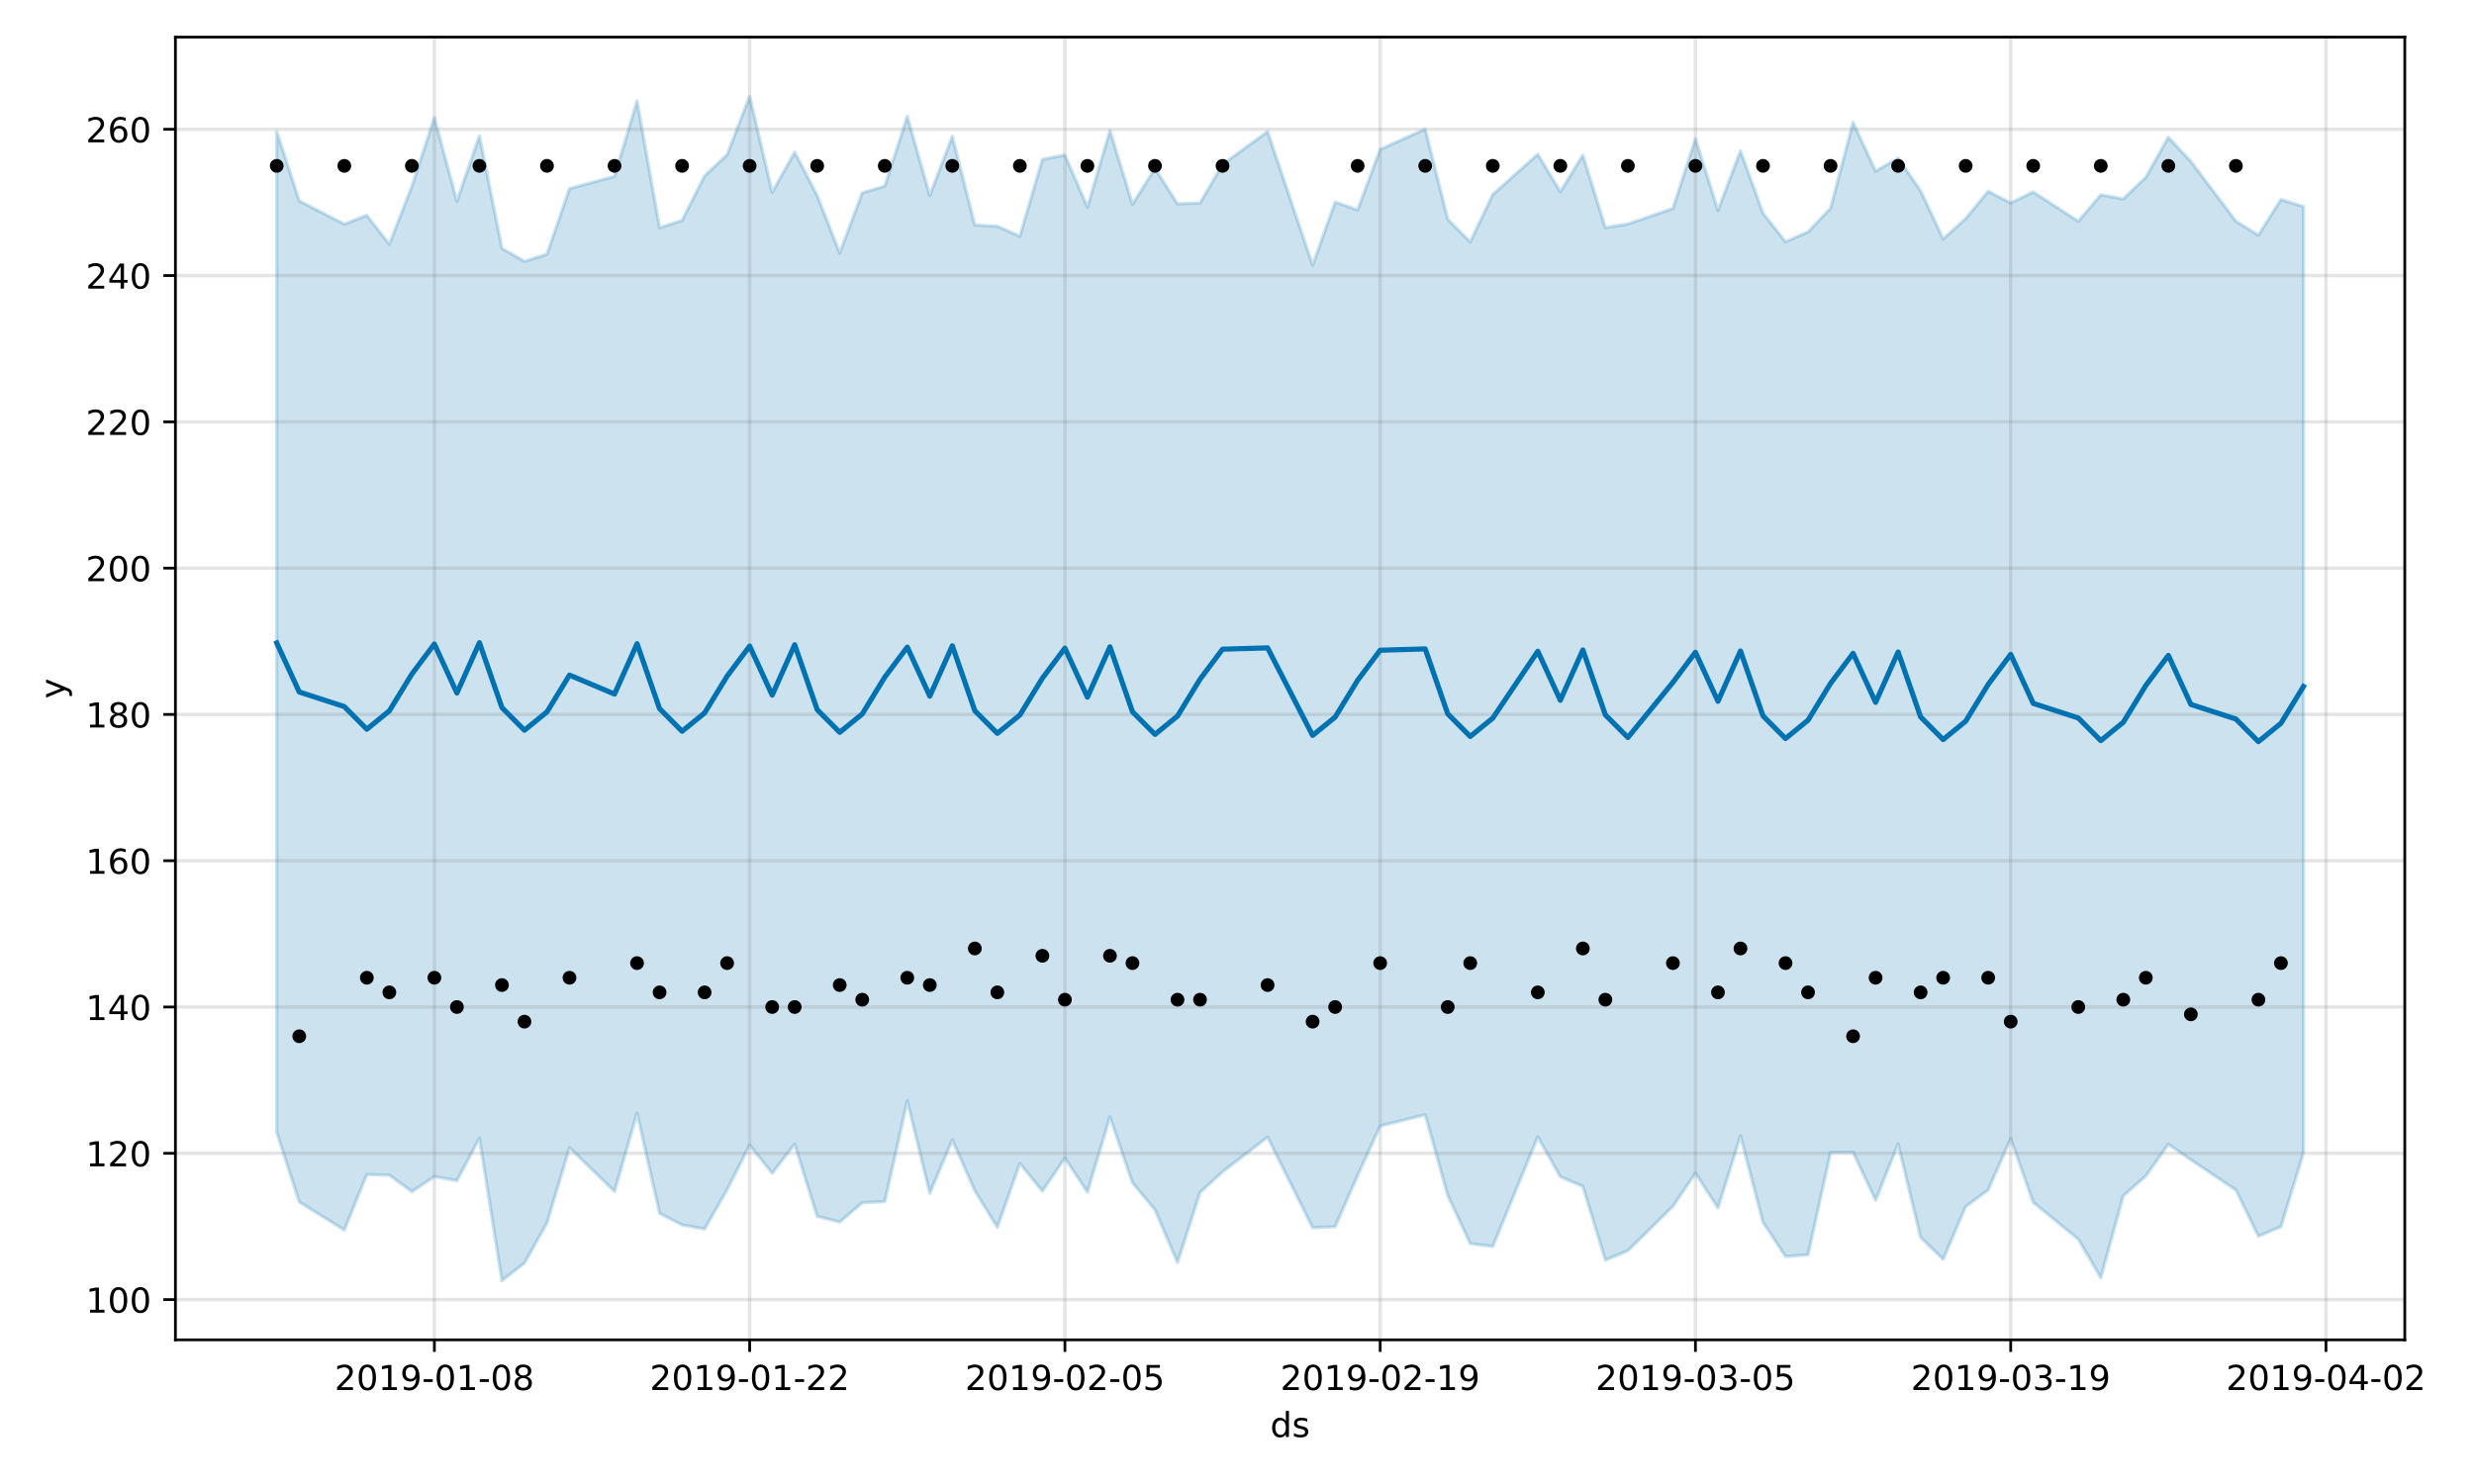 <?xml version="1.0" encoding="utf-8" standalone="no"?>
<!DOCTYPE svg PUBLIC "-//W3C//DTD SVG 1.1//EN"
  "http://www.w3.org/Graphics/SVG/1.1/DTD/svg11.dtd">
<!-- Created with matplotlib (https://matplotlib.org/) -->
<svg height="432pt" version="1.1" viewBox="0 0 720 432" width="720pt" xmlns="http://www.w3.org/2000/svg" xmlns:xlink="http://www.w3.org/1999/xlink">
 <defs>
  <style type="text/css">
*{stroke-linecap:butt;stroke-linejoin:round;}
  </style>
 </defs>
 <g id="figure_1">
  <g id="patch_1">
   <path d="M 0 432 
L 720 432 
L 720 0 
L 0 0 
z
" style="fill:#ffffff;"/>
  </g>
  <g id="axes_1">
   <g id="patch_2">
    <path d="M 51.05 390.04 
L 699.857 390.04 
L 699.857 10.8 
L 51.05 10.8 
z
" style="fill:#ffffff;"/>
   </g>
   <g id="PolyCollection_1">
    <defs>
     <path d="M 80.541 -393.722 
L 80.541 -102.337 
L 87.095 -82.103 
L 100.202 -73.911 
L 106.756 -90.084 
L 113.309 -89.9 
L 119.863 -85.108 
L 126.417 -89.502 
L 132.97 -88.299 
L 139.524 -100.672 
L 146.077 -59.198 
L 152.631 -64.3 
L 159.185 -75.991 
L 165.738 -97.882 
L 178.845 -85.189 
L 185.399 -107.92 
L 191.953 -78.821 
L 198.506 -75.409 
L 205.06 -74.219 
L 211.613 -85.689 
L 218.167 -98.605 
L 224.721 -90.466 
L 231.274 -98.942 
L 237.828 -77.916 
L 244.381 -76.253 
L 250.935 -81.876 
L 257.489 -82.21 
L 264.042 -111.496 
L 270.596 -84.643 
L 277.15 -100.151 
L 283.703 -85.346 
L 290.257 -74.722 
L 296.81 -93.307 
L 303.364 -85.252 
L 309.918 -94.9 
L 316.471 -84.958 
L 323.025 -106.859 
L 329.578 -87.68 
L 336.132 -79.812 
L 342.686 -64.482 
L 349.239 -84.842 
L 355.793 -90.879 
L 368.9 -100.951 
L 382.007 -74.602 
L 388.561 -74.893 
L 395.114 -89.815 
L 401.668 -104.214 
L 414.775 -107.491 
L 421.329 -84.022 
L 427.883 -69.965 
L 434.436 -69.141 
L 447.543 -101.021 
L 454.097 -89.427 
L 460.651 -86.634 
L 467.204 -65.165 
L 473.758 -67.906 
L 486.865 -80.823 
L 493.419 -90.502 
L 499.972 -80.351 
L 506.526 -101.333 
L 513.079 -76.22 
L 519.633 -66.219 
L 526.187 -66.722 
L 532.74 -96.514 
L 539.294 -96.568 
L 545.847 -82.614 
L 552.401 -98.962 
L 558.955 -71.757 
L 565.508 -65.421 
L 572.062 -80.763 
L 578.616 -85.598 
L 585.169 -100.531 
L 591.723 -81.988 
L 604.83 -71.256 
L 611.384 -60.054 
L 617.937 -83.893 
L 624.491 -89.653 
L 631.044 -98.9 
L 637.598 -94.375 
L 650.705 -85.578 
L 657.259 -72.126 
L 663.812 -74.899 
L 670.366 -96.393 
L 670.366 -371.889 
L 670.366 -371.889 
L 663.812 -373.916 
L 657.259 -363.544 
L 650.705 -367.62 
L 637.598 -384.997 
L 631.044 -392.042 
L 624.491 -380.388 
L 617.937 -374.105 
L 611.384 -375.266 
L 604.83 -367.604 
L 591.723 -376.117 
L 585.169 -372.922 
L 578.616 -376.316 
L 572.062 -368.393 
L 565.508 -362.441 
L 558.955 -376.46 
L 552.401 -385.95 
L 545.847 -382.177 
L 539.294 -396.381 
L 532.74 -371.368 
L 526.187 -364.498 
L 519.633 -361.623 
L 513.079 -369.941 
L 506.526 -388.081 
L 499.972 -370.769 
L 493.419 -391.601 
L 486.865 -371.303 
L 473.758 -366.806 
L 467.204 -365.735 
L 460.651 -386.819 
L 454.097 -376.182 
L 447.543 -387.099 
L 434.436 -375.385 
L 427.883 -361.559 
L 421.329 -368.195 
L 414.775 -394.414 
L 401.668 -388.529 
L 395.114 -370.888 
L 388.561 -373.187 
L 382.007 -354.795 
L 368.9 -393.699 
L 355.793 -384.14 
L 349.239 -372.889 
L 342.686 -372.684 
L 336.132 -382.941 
L 329.578 -372.54 
L 323.025 -393.966 
L 316.471 -371.714 
L 309.918 -386.861 
L 303.364 -385.612 
L 296.81 -363.232 
L 290.257 -366.126 
L 283.703 -366.504 
L 277.15 -392.297 
L 270.596 -375.11 
L 264.042 -398.11 
L 257.489 -377.819 
L 250.935 -375.857 
L 244.381 -358.328 
L 237.828 -375.085 
L 231.274 -387.689 
L 224.721 -376.041 
L 218.167 -403.962 
L 211.613 -386.958 
L 205.06 -380.812 
L 198.506 -367.863 
L 191.953 -365.695 
L 185.399 -402.57 
L 178.845 -380.66 
L 165.738 -377.096 
L 159.185 -358.008 
L 152.631 -355.926 
L 146.077 -359.703 
L 139.524 -392.43 
L 132.97 -373.417 
L 126.417 -397.751 
L 119.863 -377.748 
L 113.309 -360.914 
L 106.756 -369.304 
L 100.202 -366.767 
L 87.095 -373.508 
L 80.541 -393.722 
z
" id="m558c4bf2ee" style="stroke:#0072b2;stroke-opacity:0.2;"/>
    </defs>
    <g clip-path="url(#pe5bbb52c7a)">
     <use style="fill:#0072b2;fill-opacity:0.2;stroke:#0072b2;stroke-opacity:0.2;" x="0" xlink:href="#m558c4bf2ee" y="432"/>
    </g>
   </g>
   <g id="matplotlib.axis_1">
    <g id="xtick_1">
     <g id="line2d_1">
      <path clip-path="url(#pe5bbb52c7a)" d="M 126.417 390.04 
L 126.417 10.8 
" style="fill:none;stroke:#808080;stroke-linecap:square;stroke-opacity:0.2;"/>
     </g>
     <g id="line2d_2">
      <defs>
       <path d="M 0 0 
L 0 3.5 
" id="m4f85137c85" style="stroke:#000000;stroke-width:0.8;"/>
      </defs>
      <g>
       <use style="stroke:#000000;stroke-width:0.8;" x="126.417" xlink:href="#m4f85137c85" y="390.04"/>
      </g>
     </g>
     <g id="text_1">
      <!-- 2019-01-08 -->
      <defs>
       <path d="M 19.188 8.297 
L 53.609 8.297 
L 53.609 0 
L 7.328 0 
L 7.328 8.297 
Q 12.938 14.109 22.625 23.891 
Q 32.328 33.688 34.812 36.531 
Q 39.547 41.844 41.422 45.531 
Q 43.312 49.219 43.312 52.781 
Q 43.312 58.594 39.234 62.25 
Q 35.156 65.922 28.609 65.922 
Q 23.969 65.922 18.812 64.312 
Q 13.672 62.703 7.812 59.422 
L 7.812 69.391 
Q 13.766 71.781 18.938 73 
Q 24.125 74.219 28.422 74.219 
Q 39.75 74.219 46.484 68.547 
Q 53.219 62.891 53.219 53.422 
Q 53.219 48.922 51.531 44.891 
Q 49.859 40.875 45.406 35.406 
Q 44.188 33.984 37.641 27.219 
Q 31.109 20.453 19.188 8.297 
z
" id="DejaVuSans-50"/>
       <path d="M 31.781 66.406 
Q 24.172 66.406 20.328 58.906 
Q 16.5 51.422 16.5 36.375 
Q 16.5 21.391 20.328 13.891 
Q 24.172 6.391 31.781 6.391 
Q 39.453 6.391 43.281 13.891 
Q 47.125 21.391 47.125 36.375 
Q 47.125 51.422 43.281 58.906 
Q 39.453 66.406 31.781 66.406 
z
M 31.781 74.219 
Q 44.047 74.219 50.516 64.516 
Q 56.984 54.828 56.984 36.375 
Q 56.984 17.969 50.516 8.266 
Q 44.047 -1.422 31.781 -1.422 
Q 19.531 -1.422 13.062 8.266 
Q 6.594 17.969 6.594 36.375 
Q 6.594 54.828 13.062 64.516 
Q 19.531 74.219 31.781 74.219 
z
" id="DejaVuSans-48"/>
       <path d="M 12.406 8.297 
L 28.516 8.297 
L 28.516 63.922 
L 10.984 60.406 
L 10.984 69.391 
L 28.422 72.906 
L 38.281 72.906 
L 38.281 8.297 
L 54.391 8.297 
L 54.391 0 
L 12.406 0 
z
" id="DejaVuSans-49"/>
       <path d="M 10.984 1.516 
L 10.984 10.5 
Q 14.703 8.734 18.5 7.812 
Q 22.312 6.891 25.984 6.891 
Q 35.75 6.891 40.891 13.453 
Q 46.047 20.016 46.781 33.406 
Q 43.953 29.203 39.594 26.953 
Q 35.25 24.703 29.984 24.703 
Q 19.047 24.703 12.672 31.312 
Q 6.297 37.938 6.297 49.422 
Q 6.297 60.641 12.938 67.422 
Q 19.578 74.219 30.609 74.219 
Q 43.266 74.219 49.922 64.516 
Q 56.594 54.828 56.594 36.375 
Q 56.594 19.141 48.406 8.859 
Q 40.234 -1.422 26.422 -1.422 
Q 22.703 -1.422 18.891 -0.688 
Q 15.094 0.047 10.984 1.516 
z
M 30.609 32.422 
Q 37.25 32.422 41.125 36.953 
Q 45.016 41.5 45.016 49.422 
Q 45.016 57.281 41.125 61.844 
Q 37.25 66.406 30.609 66.406 
Q 23.969 66.406 20.094 61.844 
Q 16.219 57.281 16.219 49.422 
Q 16.219 41.5 20.094 36.953 
Q 23.969 32.422 30.609 32.422 
z
" id="DejaVuSans-57"/>
       <path d="M 4.891 31.391 
L 31.203 31.391 
L 31.203 23.391 
L 4.891 23.391 
z
" id="DejaVuSans-45"/>
       <path d="M 31.781 34.625 
Q 24.75 34.625 20.719 30.859 
Q 16.703 27.094 16.703 20.516 
Q 16.703 13.922 20.719 10.156 
Q 24.75 6.391 31.781 6.391 
Q 38.812 6.391 42.859 10.172 
Q 46.922 13.969 46.922 20.516 
Q 46.922 27.094 42.891 30.859 
Q 38.875 34.625 31.781 34.625 
z
M 21.922 38.812 
Q 15.578 40.375 12.031 44.719 
Q 8.5 49.078 8.5 55.328 
Q 8.5 64.062 14.719 69.141 
Q 20.953 74.219 31.781 74.219 
Q 42.672 74.219 48.875 69.141 
Q 55.078 64.062 55.078 55.328 
Q 55.078 49.078 51.531 44.719 
Q 48 40.375 41.703 38.812 
Q 48.828 37.156 52.797 32.312 
Q 56.781 27.484 56.781 20.516 
Q 56.781 9.906 50.312 4.234 
Q 43.844 -1.422 31.781 -1.422 
Q 19.734 -1.422 13.25 4.234 
Q 6.781 9.906 6.781 20.516 
Q 6.781 27.484 10.781 32.312 
Q 14.797 37.156 21.922 38.812 
z
M 18.312 54.391 
Q 18.312 48.734 21.844 45.562 
Q 25.391 42.391 31.781 42.391 
Q 38.141 42.391 41.719 45.562 
Q 45.312 48.734 45.312 54.391 
Q 45.312 60.062 41.719 63.234 
Q 38.141 66.406 31.781 66.406 
Q 25.391 66.406 21.844 63.234 
Q 18.312 60.062 18.312 54.391 
z
" id="DejaVuSans-56"/>
      </defs>
      <g transform="translate(97.359 404.638)scale(0.1 -0.1)">
       <use xlink:href="#DejaVuSans-50"/>
       <use x="63.623" xlink:href="#DejaVuSans-48"/>
       <use x="127.246" xlink:href="#DejaVuSans-49"/>
       <use x="190.869" xlink:href="#DejaVuSans-57"/>
       <use x="254.492" xlink:href="#DejaVuSans-45"/>
       <use x="290.576" xlink:href="#DejaVuSans-48"/>
       <use x="354.199" xlink:href="#DejaVuSans-49"/>
       <use x="417.822" xlink:href="#DejaVuSans-45"/>
       <use x="453.906" xlink:href="#DejaVuSans-48"/>
       <use x="517.529" xlink:href="#DejaVuSans-56"/>
      </g>
     </g>
    </g>
    <g id="xtick_2">
     <g id="line2d_3">
      <path clip-path="url(#pe5bbb52c7a)" d="M 218.167 390.04 
L 218.167 10.8 
" style="fill:none;stroke:#808080;stroke-linecap:square;stroke-opacity:0.2;"/>
     </g>
     <g id="line2d_4">
      <g>
       <use style="stroke:#000000;stroke-width:0.8;" x="218.167" xlink:href="#m4f85137c85" y="390.04"/>
      </g>
     </g>
     <g id="text_2">
      <!-- 2019-01-22 -->
      <g transform="translate(189.109 404.638)scale(0.1 -0.1)">
       <use xlink:href="#DejaVuSans-50"/>
       <use x="63.623" xlink:href="#DejaVuSans-48"/>
       <use x="127.246" xlink:href="#DejaVuSans-49"/>
       <use x="190.869" xlink:href="#DejaVuSans-57"/>
       <use x="254.492" xlink:href="#DejaVuSans-45"/>
       <use x="290.576" xlink:href="#DejaVuSans-48"/>
       <use x="354.199" xlink:href="#DejaVuSans-49"/>
       <use x="417.822" xlink:href="#DejaVuSans-45"/>
       <use x="453.906" xlink:href="#DejaVuSans-50"/>
       <use x="517.529" xlink:href="#DejaVuSans-50"/>
      </g>
     </g>
    </g>
    <g id="xtick_3">
     <g id="line2d_5">
      <path clip-path="url(#pe5bbb52c7a)" d="M 309.918 390.04 
L 309.918 10.8 
" style="fill:none;stroke:#808080;stroke-linecap:square;stroke-opacity:0.2;"/>
     </g>
     <g id="line2d_6">
      <g>
       <use style="stroke:#000000;stroke-width:0.8;" x="309.918" xlink:href="#m4f85137c85" y="390.04"/>
      </g>
     </g>
     <g id="text_3">
      <!-- 2019-02-05 -->
      <defs>
       <path d="M 10.797 72.906 
L 49.516 72.906 
L 49.516 64.594 
L 19.828 64.594 
L 19.828 46.734 
Q 21.969 47.469 24.109 47.828 
Q 26.266 48.188 28.422 48.188 
Q 40.625 48.188 47.75 41.5 
Q 54.891 34.812 54.891 23.391 
Q 54.891 11.625 47.562 5.094 
Q 40.234 -1.422 26.906 -1.422 
Q 22.312 -1.422 17.547 -0.641 
Q 12.797 0.141 7.719 1.703 
L 7.719 11.625 
Q 12.109 9.234 16.797 8.062 
Q 21.484 6.891 26.703 6.891 
Q 35.156 6.891 40.078 11.328 
Q 45.016 15.766 45.016 23.391 
Q 45.016 31 40.078 35.438 
Q 35.156 39.891 26.703 39.891 
Q 22.75 39.891 18.812 39.016 
Q 14.891 38.141 10.797 36.281 
z
" id="DejaVuSans-53"/>
      </defs>
      <g transform="translate(280.86 404.638)scale(0.1 -0.1)">
       <use xlink:href="#DejaVuSans-50"/>
       <use x="63.623" xlink:href="#DejaVuSans-48"/>
       <use x="127.246" xlink:href="#DejaVuSans-49"/>
       <use x="190.869" xlink:href="#DejaVuSans-57"/>
       <use x="254.492" xlink:href="#DejaVuSans-45"/>
       <use x="290.576" xlink:href="#DejaVuSans-48"/>
       <use x="354.199" xlink:href="#DejaVuSans-50"/>
       <use x="417.822" xlink:href="#DejaVuSans-45"/>
       <use x="453.906" xlink:href="#DejaVuSans-48"/>
       <use x="517.529" xlink:href="#DejaVuSans-53"/>
      </g>
     </g>
    </g>
    <g id="xtick_4">
     <g id="line2d_7">
      <path clip-path="url(#pe5bbb52c7a)" d="M 401.668 390.04 
L 401.668 10.8 
" style="fill:none;stroke:#808080;stroke-linecap:square;stroke-opacity:0.2;"/>
     </g>
     <g id="line2d_8">
      <g>
       <use style="stroke:#000000;stroke-width:0.8;" x="401.668" xlink:href="#m4f85137c85" y="390.04"/>
      </g>
     </g>
     <g id="text_4">
      <!-- 2019-02-19 -->
      <g transform="translate(372.61 404.638)scale(0.1 -0.1)">
       <use xlink:href="#DejaVuSans-50"/>
       <use x="63.623" xlink:href="#DejaVuSans-48"/>
       <use x="127.246" xlink:href="#DejaVuSans-49"/>
       <use x="190.869" xlink:href="#DejaVuSans-57"/>
       <use x="254.492" xlink:href="#DejaVuSans-45"/>
       <use x="290.576" xlink:href="#DejaVuSans-48"/>
       <use x="354.199" xlink:href="#DejaVuSans-50"/>
       <use x="417.822" xlink:href="#DejaVuSans-45"/>
       <use x="453.906" xlink:href="#DejaVuSans-49"/>
       <use x="517.529" xlink:href="#DejaVuSans-57"/>
      </g>
     </g>
    </g>
    <g id="xtick_5">
     <g id="line2d_9">
      <path clip-path="url(#pe5bbb52c7a)" d="M 493.419 390.04 
L 493.419 10.8 
" style="fill:none;stroke:#808080;stroke-linecap:square;stroke-opacity:0.2;"/>
     </g>
     <g id="line2d_10">
      <g>
       <use style="stroke:#000000;stroke-width:0.8;" x="493.419" xlink:href="#m4f85137c85" y="390.04"/>
      </g>
     </g>
     <g id="text_5">
      <!-- 2019-03-05 -->
      <defs>
       <path d="M 40.578 39.312 
Q 47.656 37.797 51.625 33 
Q 55.609 28.219 55.609 21.188 
Q 55.609 10.406 48.188 4.484 
Q 40.766 -1.422 27.094 -1.422 
Q 22.516 -1.422 17.656 -0.516 
Q 12.797 0.391 7.625 2.203 
L 7.625 11.719 
Q 11.719 9.328 16.594 8.109 
Q 21.484 6.891 26.812 6.891 
Q 36.078 6.891 40.938 10.547 
Q 45.797 14.203 45.797 21.188 
Q 45.797 27.641 41.281 31.266 
Q 36.766 34.906 28.719 34.906 
L 20.219 34.906 
L 20.219 43.016 
L 29.109 43.016 
Q 36.375 43.016 40.234 45.922 
Q 44.094 48.828 44.094 54.297 
Q 44.094 59.906 40.109 62.906 
Q 36.141 65.922 28.719 65.922 
Q 24.656 65.922 20.016 65.031 
Q 15.375 64.156 9.812 62.312 
L 9.812 71.094 
Q 15.438 72.656 20.344 73.438 
Q 25.25 74.219 29.594 74.219 
Q 40.828 74.219 47.359 69.109 
Q 53.906 64.016 53.906 55.328 
Q 53.906 49.266 50.438 45.094 
Q 46.969 40.922 40.578 39.312 
z
" id="DejaVuSans-51"/>
      </defs>
      <g transform="translate(464.361 404.638)scale(0.1 -0.1)">
       <use xlink:href="#DejaVuSans-50"/>
       <use x="63.623" xlink:href="#DejaVuSans-48"/>
       <use x="127.246" xlink:href="#DejaVuSans-49"/>
       <use x="190.869" xlink:href="#DejaVuSans-57"/>
       <use x="254.492" xlink:href="#DejaVuSans-45"/>
       <use x="290.576" xlink:href="#DejaVuSans-48"/>
       <use x="354.199" xlink:href="#DejaVuSans-51"/>
       <use x="417.822" xlink:href="#DejaVuSans-45"/>
       <use x="453.906" xlink:href="#DejaVuSans-48"/>
       <use x="517.529" xlink:href="#DejaVuSans-53"/>
      </g>
     </g>
    </g>
    <g id="xtick_6">
     <g id="line2d_11">
      <path clip-path="url(#pe5bbb52c7a)" d="M 585.169 390.04 
L 585.169 10.8 
" style="fill:none;stroke:#808080;stroke-linecap:square;stroke-opacity:0.2;"/>
     </g>
     <g id="line2d_12">
      <g>
       <use style="stroke:#000000;stroke-width:0.8;" x="585.169" xlink:href="#m4f85137c85" y="390.04"/>
      </g>
     </g>
     <g id="text_6">
      <!-- 2019-03-19 -->
      <g transform="translate(556.111 404.638)scale(0.1 -0.1)">
       <use xlink:href="#DejaVuSans-50"/>
       <use x="63.623" xlink:href="#DejaVuSans-48"/>
       <use x="127.246" xlink:href="#DejaVuSans-49"/>
       <use x="190.869" xlink:href="#DejaVuSans-57"/>
       <use x="254.492" xlink:href="#DejaVuSans-45"/>
       <use x="290.576" xlink:href="#DejaVuSans-48"/>
       <use x="354.199" xlink:href="#DejaVuSans-51"/>
       <use x="417.822" xlink:href="#DejaVuSans-45"/>
       <use x="453.906" xlink:href="#DejaVuSans-49"/>
       <use x="517.529" xlink:href="#DejaVuSans-57"/>
      </g>
     </g>
    </g>
    <g id="xtick_7">
     <g id="line2d_13">
      <path clip-path="url(#pe5bbb52c7a)" d="M 676.92 390.04 
L 676.92 10.8 
" style="fill:none;stroke:#808080;stroke-linecap:square;stroke-opacity:0.2;"/>
     </g>
     <g id="line2d_14">
      <g>
       <use style="stroke:#000000;stroke-width:0.8;" x="676.92" xlink:href="#m4f85137c85" y="390.04"/>
      </g>
     </g>
     <g id="text_7">
      <!-- 2019-04-02 -->
      <defs>
       <path d="M 37.797 64.312 
L 12.891 25.391 
L 37.797 25.391 
z
M 35.203 72.906 
L 47.609 72.906 
L 47.609 25.391 
L 58.016 25.391 
L 58.016 17.188 
L 47.609 17.188 
L 47.609 0 
L 37.797 0 
L 37.797 17.188 
L 4.891 17.188 
L 4.891 26.703 
z
" id="DejaVuSans-52"/>
      </defs>
      <g transform="translate(647.862 404.638)scale(0.1 -0.1)">
       <use xlink:href="#DejaVuSans-50"/>
       <use x="63.623" xlink:href="#DejaVuSans-48"/>
       <use x="127.246" xlink:href="#DejaVuSans-49"/>
       <use x="190.869" xlink:href="#DejaVuSans-57"/>
       <use x="254.492" xlink:href="#DejaVuSans-45"/>
       <use x="290.576" xlink:href="#DejaVuSans-48"/>
       <use x="354.199" xlink:href="#DejaVuSans-52"/>
       <use x="417.822" xlink:href="#DejaVuSans-45"/>
       <use x="453.906" xlink:href="#DejaVuSans-48"/>
       <use x="517.529" xlink:href="#DejaVuSans-50"/>
      </g>
     </g>
    </g>
    <g id="text_8">
     <!-- ds -->
     <defs>
      <path d="M 45.406 46.391 
L 45.406 75.984 
L 54.391 75.984 
L 54.391 0 
L 45.406 0 
L 45.406 8.203 
Q 42.578 3.328 38.25 0.953 
Q 33.938 -1.422 27.875 -1.422 
Q 17.969 -1.422 11.734 6.484 
Q 5.516 14.406 5.516 27.297 
Q 5.516 40.188 11.734 48.094 
Q 17.969 56 27.875 56 
Q 33.938 56 38.25 53.625 
Q 42.578 51.266 45.406 46.391 
z
M 14.797 27.297 
Q 14.797 17.391 18.875 11.75 
Q 22.953 6.109 30.078 6.109 
Q 37.203 6.109 41.297 11.75 
Q 45.406 17.391 45.406 27.297 
Q 45.406 37.203 41.297 42.844 
Q 37.203 48.484 30.078 48.484 
Q 22.953 48.484 18.875 42.844 
Q 14.797 37.203 14.797 27.297 
z
" id="DejaVuSans-100"/>
      <path d="M 44.281 53.078 
L 44.281 44.578 
Q 40.484 46.531 36.375 47.5 
Q 32.281 48.484 27.875 48.484 
Q 21.188 48.484 17.844 46.438 
Q 14.5 44.391 14.5 40.281 
Q 14.5 37.156 16.891 35.375 
Q 19.281 33.594 26.516 31.984 
L 29.594 31.297 
Q 39.156 29.25 43.188 25.516 
Q 47.219 21.781 47.219 15.094 
Q 47.219 7.469 41.188 3.016 
Q 35.156 -1.422 24.609 -1.422 
Q 20.219 -1.422 15.453 -0.562 
Q 10.688 0.297 5.422 2 
L 5.422 11.281 
Q 10.406 8.688 15.234 7.391 
Q 20.062 6.109 24.812 6.109 
Q 31.156 6.109 34.562 8.281 
Q 37.984 10.453 37.984 14.406 
Q 37.984 18.062 35.516 20.016 
Q 33.062 21.969 24.703 23.781 
L 21.578 24.516 
Q 13.234 26.266 9.516 29.906 
Q 5.812 33.547 5.812 39.891 
Q 5.812 47.609 11.281 51.797 
Q 16.75 56 26.812 56 
Q 31.781 56 36.172 55.266 
Q 40.578 54.547 44.281 53.078 
z
" id="DejaVuSans-115"/>
     </defs>
     <g transform="translate(369.675 418.317)scale(0.1 -0.1)">
      <use xlink:href="#DejaVuSans-100"/>
      <use x="63.477" xlink:href="#DejaVuSans-115"/>
     </g>
    </g>
   </g>
   <g id="matplotlib.axis_2">
    <g id="ytick_1">
     <g id="line2d_15">
      <path clip-path="url(#pe5bbb52c7a)" d="M 51.05 378.313 
L 699.857 378.313 
" style="fill:none;stroke:#808080;stroke-linecap:square;stroke-opacity:0.2;"/>
     </g>
     <g id="line2d_16">
      <defs>
       <path d="M 0 0 
L -3.5 0 
" id="m80e047c830" style="stroke:#000000;stroke-width:0.8;"/>
      </defs>
      <g>
       <use style="stroke:#000000;stroke-width:0.8;" x="51.05" xlink:href="#m80e047c830" y="378.313"/>
      </g>
     </g>
     <g id="text_9">
      <!-- 100 -->
      <g transform="translate(24.962 382.112)scale(0.1 -0.1)">
       <use xlink:href="#DejaVuSans-49"/>
       <use x="63.623" xlink:href="#DejaVuSans-48"/>
       <use x="127.246" xlink:href="#DejaVuSans-48"/>
      </g>
     </g>
    </g>
    <g id="ytick_2">
     <g id="line2d_17">
      <path clip-path="url(#pe5bbb52c7a)" d="M 51.05 335.728 
L 699.857 335.728 
" style="fill:none;stroke:#808080;stroke-linecap:square;stroke-opacity:0.2;"/>
     </g>
     <g id="line2d_18">
      <g>
       <use style="stroke:#000000;stroke-width:0.8;" x="51.05" xlink:href="#m80e047c830" y="335.728"/>
      </g>
     </g>
     <g id="text_10">
      <!-- 120 -->
      <g transform="translate(24.962 339.527)scale(0.1 -0.1)">
       <use xlink:href="#DejaVuSans-49"/>
       <use x="63.623" xlink:href="#DejaVuSans-50"/>
       <use x="127.246" xlink:href="#DejaVuSans-48"/>
      </g>
     </g>
    </g>
    <g id="ytick_3">
     <g id="line2d_19">
      <path clip-path="url(#pe5bbb52c7a)" d="M 51.05 293.143 
L 699.857 293.143 
" style="fill:none;stroke:#808080;stroke-linecap:square;stroke-opacity:0.2;"/>
     </g>
     <g id="line2d_20">
      <g>
       <use style="stroke:#000000;stroke-width:0.8;" x="51.05" xlink:href="#m80e047c830" y="293.143"/>
      </g>
     </g>
     <g id="text_11">
      <!-- 140 -->
      <g transform="translate(24.962 296.943)scale(0.1 -0.1)">
       <use xlink:href="#DejaVuSans-49"/>
       <use x="63.623" xlink:href="#DejaVuSans-52"/>
       <use x="127.246" xlink:href="#DejaVuSans-48"/>
      </g>
     </g>
    </g>
    <g id="ytick_4">
     <g id="line2d_21">
      <path clip-path="url(#pe5bbb52c7a)" d="M 51.05 250.558 
L 699.857 250.558 
" style="fill:none;stroke:#808080;stroke-linecap:square;stroke-opacity:0.2;"/>
     </g>
     <g id="line2d_22">
      <g>
       <use style="stroke:#000000;stroke-width:0.8;" x="51.05" xlink:href="#m80e047c830" y="250.558"/>
      </g>
     </g>
     <g id="text_12">
      <!-- 160 -->
      <defs>
       <path d="M 33.016 40.375 
Q 26.375 40.375 22.484 35.828 
Q 18.609 31.297 18.609 23.391 
Q 18.609 15.531 22.484 10.953 
Q 26.375 6.391 33.016 6.391 
Q 39.656 6.391 43.531 10.953 
Q 47.406 15.531 47.406 23.391 
Q 47.406 31.297 43.531 35.828 
Q 39.656 40.375 33.016 40.375 
z
M 52.594 71.297 
L 52.594 62.312 
Q 48.875 64.062 45.094 64.984 
Q 41.312 65.922 37.594 65.922 
Q 27.828 65.922 22.672 59.328 
Q 17.531 52.734 16.797 39.406 
Q 19.672 43.656 24.016 45.922 
Q 28.375 48.188 33.594 48.188 
Q 44.578 48.188 50.953 41.516 
Q 57.328 34.859 57.328 23.391 
Q 57.328 12.156 50.688 5.359 
Q 44.047 -1.422 33.016 -1.422 
Q 20.359 -1.422 13.672 8.266 
Q 6.984 17.969 6.984 36.375 
Q 6.984 53.656 15.188 63.938 
Q 23.391 74.219 37.203 74.219 
Q 40.922 74.219 44.703 73.484 
Q 48.484 72.75 52.594 71.297 
z
" id="DejaVuSans-54"/>
      </defs>
      <g transform="translate(24.962 254.358)scale(0.1 -0.1)">
       <use xlink:href="#DejaVuSans-49"/>
       <use x="63.623" xlink:href="#DejaVuSans-54"/>
       <use x="127.246" xlink:href="#DejaVuSans-48"/>
      </g>
     </g>
    </g>
    <g id="ytick_5">
     <g id="line2d_23">
      <path clip-path="url(#pe5bbb52c7a)" d="M 51.05 207.974 
L 699.857 207.974 
" style="fill:none;stroke:#808080;stroke-linecap:square;stroke-opacity:0.2;"/>
     </g>
     <g id="line2d_24">
      <g>
       <use style="stroke:#000000;stroke-width:0.8;" x="51.05" xlink:href="#m80e047c830" y="207.974"/>
      </g>
     </g>
     <g id="text_13">
      <!-- 180 -->
      <g transform="translate(24.962 211.773)scale(0.1 -0.1)">
       <use xlink:href="#DejaVuSans-49"/>
       <use x="63.623" xlink:href="#DejaVuSans-56"/>
       <use x="127.246" xlink:href="#DejaVuSans-48"/>
      </g>
     </g>
    </g>
    <g id="ytick_6">
     <g id="line2d_25">
      <path clip-path="url(#pe5bbb52c7a)" d="M 51.05 165.389 
L 699.857 165.389 
" style="fill:none;stroke:#808080;stroke-linecap:square;stroke-opacity:0.2;"/>
     </g>
     <g id="line2d_26">
      <g>
       <use style="stroke:#000000;stroke-width:0.8;" x="51.05" xlink:href="#m80e047c830" y="165.389"/>
      </g>
     </g>
     <g id="text_14">
      <!-- 200 -->
      <g transform="translate(24.962 169.188)scale(0.1 -0.1)">
       <use xlink:href="#DejaVuSans-50"/>
       <use x="63.623" xlink:href="#DejaVuSans-48"/>
       <use x="127.246" xlink:href="#DejaVuSans-48"/>
      </g>
     </g>
    </g>
    <g id="ytick_7">
     <g id="line2d_27">
      <path clip-path="url(#pe5bbb52c7a)" d="M 51.05 122.804 
L 699.857 122.804 
" style="fill:none;stroke:#808080;stroke-linecap:square;stroke-opacity:0.2;"/>
     </g>
     <g id="line2d_28">
      <g>
       <use style="stroke:#000000;stroke-width:0.8;" x="51.05" xlink:href="#m80e047c830" y="122.804"/>
      </g>
     </g>
     <g id="text_15">
      <!-- 220 -->
      <g transform="translate(24.962 126.603)scale(0.1 -0.1)">
       <use xlink:href="#DejaVuSans-50"/>
       <use x="63.623" xlink:href="#DejaVuSans-50"/>
       <use x="127.246" xlink:href="#DejaVuSans-48"/>
      </g>
     </g>
    </g>
    <g id="ytick_8">
     <g id="line2d_29">
      <path clip-path="url(#pe5bbb52c7a)" d="M 51.05 80.219 
L 699.857 80.219 
" style="fill:none;stroke:#808080;stroke-linecap:square;stroke-opacity:0.2;"/>
     </g>
     <g id="line2d_30">
      <g>
       <use style="stroke:#000000;stroke-width:0.8;" x="51.05" xlink:href="#m80e047c830" y="80.219"/>
      </g>
     </g>
     <g id="text_16">
      <!-- 240 -->
      <g transform="translate(24.962 84.018)scale(0.1 -0.1)">
       <use xlink:href="#DejaVuSans-50"/>
       <use x="63.623" xlink:href="#DejaVuSans-52"/>
       <use x="127.246" xlink:href="#DejaVuSans-48"/>
      </g>
     </g>
    </g>
    <g id="ytick_9">
     <g id="line2d_31">
      <path clip-path="url(#pe5bbb52c7a)" d="M 51.05 37.634 
L 699.857 37.634 
" style="fill:none;stroke:#808080;stroke-linecap:square;stroke-opacity:0.2;"/>
     </g>
     <g id="line2d_32">
      <g>
       <use style="stroke:#000000;stroke-width:0.8;" x="51.05" xlink:href="#m80e047c830" y="37.634"/>
      </g>
     </g>
     <g id="text_17">
      <!-- 260 -->
      <g transform="translate(24.962 41.433)scale(0.1 -0.1)">
       <use xlink:href="#DejaVuSans-50"/>
       <use x="63.623" xlink:href="#DejaVuSans-54"/>
       <use x="127.246" xlink:href="#DejaVuSans-48"/>
      </g>
     </g>
    </g>
    <g id="text_18">
     <!-- y -->
     <defs>
      <path d="M 32.172 -5.078 
Q 28.375 -14.844 24.75 -17.812 
Q 21.141 -20.797 15.094 -20.797 
L 7.906 -20.797 
L 7.906 -13.281 
L 13.188 -13.281 
Q 16.891 -13.281 18.938 -11.516 
Q 21 -9.766 23.484 -3.219 
L 25.094 0.875 
L 2.984 54.688 
L 12.5 54.688 
L 29.594 11.922 
L 46.688 54.688 
L 56.203 54.688 
z
" id="DejaVuSans-121"/>
     </defs>
     <g transform="translate(18.883 203.379)rotate(-90)scale(0.1 -0.1)">
      <use xlink:href="#DejaVuSans-121"/>
     </g>
    </g>
   </g>
   <g id="line2d_33">
    <defs>
     <path d="M 0 1.5 
C 0.398 1.5 0.779 1.342 1.061 1.061 
C 1.342 0.779 1.5 0.398 1.5 0 
C 1.5 -0.398 1.342 -0.779 1.061 -1.061 
C 0.779 -1.342 0.398 -1.5 0 -1.5 
C -0.398 -1.5 -0.779 -1.342 -1.061 -1.061 
C -1.342 -0.779 -1.5 -0.398 -1.5 0 
C -1.5 0.398 -1.342 0.779 -1.061 1.061 
C -0.779 1.342 -0.398 1.5 0 1.5 
z
" id="mfd666a02f3" style="stroke:#000000;"/>
    </defs>
    <g clip-path="url(#pe5bbb52c7a)">
     <use style="stroke:#000000;" x="80.541" xlink:href="#mfd666a02f3" y="48.28"/>
     <use style="stroke:#000000;" x="87.095" xlink:href="#mfd666a02f3" y="301.66"/>
     <use style="stroke:#000000;" x="100.202" xlink:href="#mfd666a02f3" y="48.28"/>
     <use style="stroke:#000000;" x="106.756" xlink:href="#mfd666a02f3" y="284.626"/>
     <use style="stroke:#000000;" x="113.309" xlink:href="#mfd666a02f3" y="288.885"/>
     <use style="stroke:#000000;" x="119.863" xlink:href="#mfd666a02f3" y="48.28"/>
     <use style="stroke:#000000;" x="126.417" xlink:href="#mfd666a02f3" y="284.626"/>
     <use style="stroke:#000000;" x="132.97" xlink:href="#mfd666a02f3" y="293.143"/>
     <use style="stroke:#000000;" x="139.524" xlink:href="#mfd666a02f3" y="48.28"/>
     <use style="stroke:#000000;" x="146.077" xlink:href="#mfd666a02f3" y="286.756"/>
     <use style="stroke:#000000;" x="152.631" xlink:href="#mfd666a02f3" y="297.402"/>
     <use style="stroke:#000000;" x="159.185" xlink:href="#mfd666a02f3" y="48.28"/>
     <use style="stroke:#000000;" x="165.738" xlink:href="#mfd666a02f3" y="284.626"/>
     <use style="stroke:#000000;" x="178.845" xlink:href="#mfd666a02f3" y="48.28"/>
     <use style="stroke:#000000;" x="185.399" xlink:href="#mfd666a02f3" y="280.368"/>
     <use style="stroke:#000000;" x="191.953" xlink:href="#mfd666a02f3" y="288.885"/>
     <use style="stroke:#000000;" x="198.506" xlink:href="#mfd666a02f3" y="48.28"/>
     <use style="stroke:#000000;" x="205.06" xlink:href="#mfd666a02f3" y="288.885"/>
     <use style="stroke:#000000;" x="211.613" xlink:href="#mfd666a02f3" y="280.368"/>
     <use style="stroke:#000000;" x="218.167" xlink:href="#mfd666a02f3" y="48.28"/>
     <use style="stroke:#000000;" x="224.721" xlink:href="#mfd666a02f3" y="293.143"/>
     <use style="stroke:#000000;" x="231.274" xlink:href="#mfd666a02f3" y="293.143"/>
     <use style="stroke:#000000;" x="237.828" xlink:href="#mfd666a02f3" y="48.28"/>
     <use style="stroke:#000000;" x="244.381" xlink:href="#mfd666a02f3" y="286.756"/>
     <use style="stroke:#000000;" x="250.935" xlink:href="#mfd666a02f3" y="291.014"/>
     <use style="stroke:#000000;" x="257.489" xlink:href="#mfd666a02f3" y="48.28"/>
     <use style="stroke:#000000;" x="264.042" xlink:href="#mfd666a02f3" y="284.626"/>
     <use style="stroke:#000000;" x="270.596" xlink:href="#mfd666a02f3" y="286.756"/>
     <use style="stroke:#000000;" x="277.15" xlink:href="#mfd666a02f3" y="48.28"/>
     <use style="stroke:#000000;" x="283.703" xlink:href="#mfd666a02f3" y="276.109"/>
     <use style="stroke:#000000;" x="290.257" xlink:href="#mfd666a02f3" y="288.885"/>
     <use style="stroke:#000000;" x="296.81" xlink:href="#mfd666a02f3" y="48.28"/>
     <use style="stroke:#000000;" x="303.364" xlink:href="#mfd666a02f3" y="278.239"/>
     <use style="stroke:#000000;" x="309.918" xlink:href="#mfd666a02f3" y="291.014"/>
     <use style="stroke:#000000;" x="316.471" xlink:href="#mfd666a02f3" y="48.28"/>
     <use style="stroke:#000000;" x="323.025" xlink:href="#mfd666a02f3" y="278.239"/>
     <use style="stroke:#000000;" x="329.578" xlink:href="#mfd666a02f3" y="280.368"/>
     <use style="stroke:#000000;" x="336.132" xlink:href="#mfd666a02f3" y="48.28"/>
     <use style="stroke:#000000;" x="342.686" xlink:href="#mfd666a02f3" y="291.014"/>
     <use style="stroke:#000000;" x="349.239" xlink:href="#mfd666a02f3" y="291.014"/>
     <use style="stroke:#000000;" x="355.793" xlink:href="#mfd666a02f3" y="48.28"/>
     <use style="stroke:#000000;" x="368.9" xlink:href="#mfd666a02f3" y="286.756"/>
     <use style="stroke:#000000;" x="382.007" xlink:href="#mfd666a02f3" y="297.402"/>
     <use style="stroke:#000000;" x="388.561" xlink:href="#mfd666a02f3" y="293.143"/>
     <use style="stroke:#000000;" x="395.114" xlink:href="#mfd666a02f3" y="48.28"/>
     <use style="stroke:#000000;" x="401.668" xlink:href="#mfd666a02f3" y="280.368"/>
     <use style="stroke:#000000;" x="414.775" xlink:href="#mfd666a02f3" y="48.28"/>
     <use style="stroke:#000000;" x="421.329" xlink:href="#mfd666a02f3" y="293.143"/>
     <use style="stroke:#000000;" x="427.883" xlink:href="#mfd666a02f3" y="280.368"/>
     <use style="stroke:#000000;" x="434.436" xlink:href="#mfd666a02f3" y="48.28"/>
     <use style="stroke:#000000;" x="447.543" xlink:href="#mfd666a02f3" y="288.885"/>
     <use style="stroke:#000000;" x="454.097" xlink:href="#mfd666a02f3" y="48.28"/>
     <use style="stroke:#000000;" x="460.651" xlink:href="#mfd666a02f3" y="276.109"/>
     <use style="stroke:#000000;" x="467.204" xlink:href="#mfd666a02f3" y="291.014"/>
     <use style="stroke:#000000;" x="473.758" xlink:href="#mfd666a02f3" y="48.28"/>
     <use style="stroke:#000000;" x="486.865" xlink:href="#mfd666a02f3" y="280.368"/>
     <use style="stroke:#000000;" x="493.419" xlink:href="#mfd666a02f3" y="48.28"/>
     <use style="stroke:#000000;" x="499.972" xlink:href="#mfd666a02f3" y="288.885"/>
     <use style="stroke:#000000;" x="506.526" xlink:href="#mfd666a02f3" y="276.109"/>
     <use style="stroke:#000000;" x="513.079" xlink:href="#mfd666a02f3" y="48.28"/>
     <use style="stroke:#000000;" x="519.633" xlink:href="#mfd666a02f3" y="280.368"/>
     <use style="stroke:#000000;" x="526.187" xlink:href="#mfd666a02f3" y="288.885"/>
     <use style="stroke:#000000;" x="532.74" xlink:href="#mfd666a02f3" y="48.28"/>
     <use style="stroke:#000000;" x="539.294" xlink:href="#mfd666a02f3" y="301.66"/>
     <use style="stroke:#000000;" x="545.847" xlink:href="#mfd666a02f3" y="284.626"/>
     <use style="stroke:#000000;" x="552.401" xlink:href="#mfd666a02f3" y="48.28"/>
     <use style="stroke:#000000;" x="558.955" xlink:href="#mfd666a02f3" y="288.885"/>
     <use style="stroke:#000000;" x="565.508" xlink:href="#mfd666a02f3" y="284.626"/>
     <use style="stroke:#000000;" x="572.062" xlink:href="#mfd666a02f3" y="48.28"/>
     <use style="stroke:#000000;" x="578.616" xlink:href="#mfd666a02f3" y="284.626"/>
     <use style="stroke:#000000;" x="585.169" xlink:href="#mfd666a02f3" y="297.402"/>
     <use style="stroke:#000000;" x="591.723" xlink:href="#mfd666a02f3" y="48.28"/>
     <use style="stroke:#000000;" x="604.83" xlink:href="#mfd666a02f3" y="293.143"/>
     <use style="stroke:#000000;" x="611.384" xlink:href="#mfd666a02f3" y="48.28"/>
     <use style="stroke:#000000;" x="617.937" xlink:href="#mfd666a02f3" y="291.014"/>
     <use style="stroke:#000000;" x="624.491" xlink:href="#mfd666a02f3" y="284.626"/>
     <use style="stroke:#000000;" x="631.044" xlink:href="#mfd666a02f3" y="48.28"/>
     <use style="stroke:#000000;" x="637.598" xlink:href="#mfd666a02f3" y="295.273"/>
     <use style="stroke:#000000;" x="650.705" xlink:href="#mfd666a02f3" y="48.28"/>
     <use style="stroke:#000000;" x="657.259" xlink:href="#mfd666a02f3" y="291.014"/>
     <use style="stroke:#000000;" x="663.812" xlink:href="#mfd666a02f3" y="280.368"/>
    </g>
   </g>
   <g id="line2d_34">
    <path clip-path="url(#pe5bbb52c7a)" d="M 80.541 187.177 
L 87.095 201.439 
L 100.202 205.688 
L 106.756 212.273 
L 113.309 206.939 
L 119.863 196.218 
L 126.417 187.478 
L 132.97 201.741 
L 139.524 187.093 
L 146.077 205.989 
L 152.631 212.575 
L 159.185 207.241 
L 165.738 196.52 
L 178.845 202.043 
L 185.399 187.394 
L 191.953 206.291 
L 198.506 212.877 
L 205.06 207.543 
L 211.613 196.821 
L 218.167 188.082 
L 224.721 202.345 
L 231.274 187.696 
L 237.828 206.593 
L 244.381 213.178 
L 250.935 207.845 
L 257.489 197.123 
L 264.042 188.383 
L 270.596 202.646 
L 277.15 187.998 
L 283.703 206.894 
L 290.257 213.48 
L 296.81 208.146 
L 303.364 197.425 
L 309.918 188.685 
L 316.471 202.948 
L 323.025 188.299 
L 329.578 207.196 
L 336.132 213.782 
L 342.686 208.448 
L 349.239 197.727 
L 355.793 188.987 
L 368.9 188.601 
L 382.007 214.084 
L 388.561 208.75 
L 395.114 198.028 
L 401.668 189.288 
L 414.775 188.903 
L 421.329 207.799 
L 427.883 214.385 
L 434.436 209.051 
L 447.543 189.59 
L 454.097 203.853 
L 460.651 189.204 
L 467.204 208.101 
L 473.758 214.687 
L 486.865 198.632 
L 493.419 189.892 
L 499.972 204.155 
L 506.526 189.506 
L 513.079 208.403 
L 519.633 214.989 
L 526.187 209.655 
L 532.74 198.933 
L 539.294 190.194 
L 545.847 204.456 
L 552.401 189.808 
L 558.955 208.704 
L 565.508 215.29 
L 572.062 209.956 
L 578.616 199.235 
L 585.169 190.495 
L 591.723 204.758 
L 604.83 209.006 
L 611.384 215.592 
L 617.937 210.258 
L 624.491 199.537 
L 631.044 190.797 
L 637.598 205.06 
L 650.705 209.308 
L 657.259 215.894 
L 663.812 210.56 
L 670.366 199.838 
" style="fill:none;stroke:#0072b2;stroke-linecap:square;stroke-width:1.5;"/>
   </g>
   <g id="patch_3">
    <path d="M 51.05 390.04 
L 51.05 10.8 
" style="fill:none;stroke:#000000;stroke-linecap:square;stroke-linejoin:miter;stroke-width:0.8;"/>
   </g>
   <g id="patch_4">
    <path d="M 699.857 390.04 
L 699.857 10.8 
" style="fill:none;stroke:#000000;stroke-linecap:square;stroke-linejoin:miter;stroke-width:0.8;"/>
   </g>
   <g id="patch_5">
    <path d="M 51.05 390.04 
L 699.857 390.04 
" style="fill:none;stroke:#000000;stroke-linecap:square;stroke-linejoin:miter;stroke-width:0.8;"/>
   </g>
   <g id="patch_6">
    <path d="M 51.05 10.8 
L 699.857 10.8 
" style="fill:none;stroke:#000000;stroke-linecap:square;stroke-linejoin:miter;stroke-width:0.8;"/>
   </g>
  </g>
 </g>
 <defs>
  <clipPath id="pe5bbb52c7a">
   <rect height="379.24" width="648.807" x="51.05" y="10.8"/>
  </clipPath>
 </defs>
</svg>

